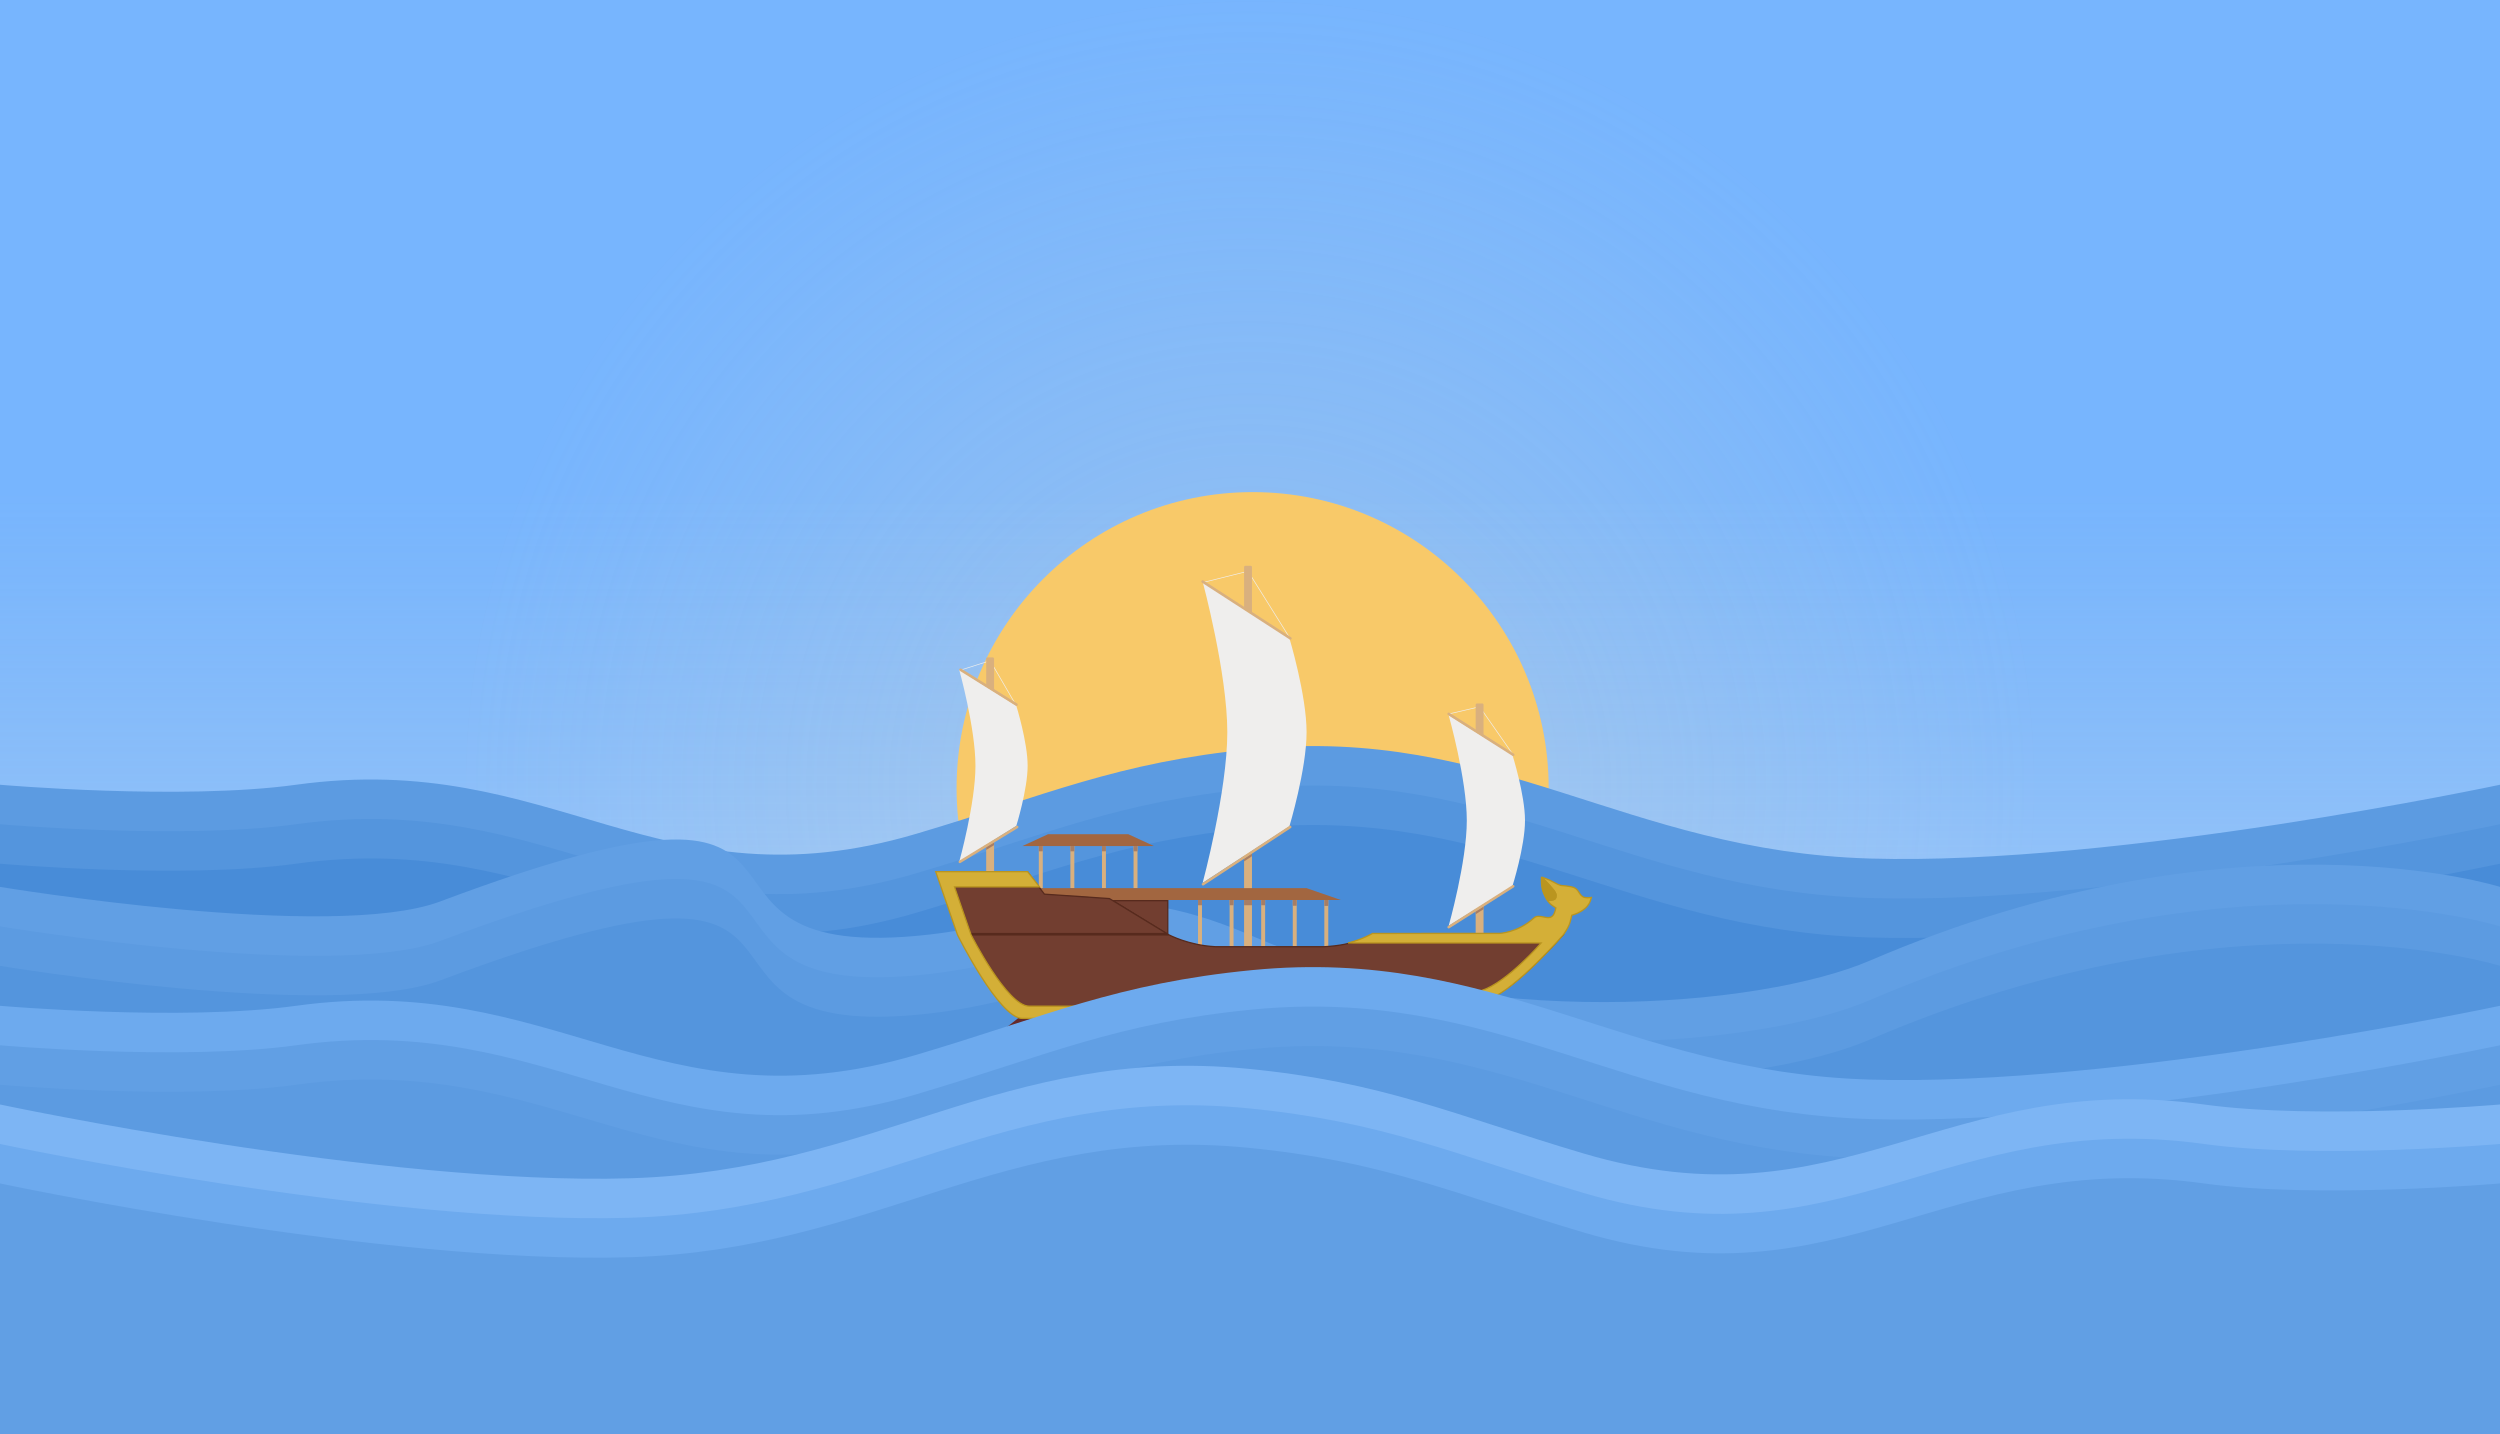 <svg width="1900" height="1090" viewBox="0 0 1900 1090" fill="none" xmlns="http://www.w3.org/2000/svg">
<g clip-path="url(#clip0_25_49)">
<rect width="1900" height="1090" fill="#77B5FE"/>
<circle cx="950" cy="597" r="600" fill="url(#paint0_radial_25_49)"/>
<rect width="1900" height="292" transform="matrix(1 0 0 -1 0 666)" fill="url(#paint1_linear_25_49)"/>
<circle cx="952" cy="599" r="225" fill="#F8C969"/>
<path d="M1900 847H0V596.407C0 596.407 138.205 608.404 225 596.407C421.5 569.244 500 691.913 696.5 633.645C794.846 604.483 848.801 579.224 952 569.244C1137.75 551.282 1234.23 646.862 1421 652.484C1609.61 658.161 1900 596.407 1900 596.407V847Z" fill="#5C9BE1"/>
<path d="M1900 877H0V626.407C0 626.407 138.205 638.404 225 626.407C421.5 599.244 500 721.913 696.5 663.645C794.846 634.483 848.801 609.224 952 599.244C1137.75 581.282 1234.23 676.862 1421 682.484C1609.61 688.161 1900 626.407 1900 626.407V877Z" fill="#5495DD"/>
<path d="M1900 907H0V656.407C0 656.407 138.205 668.404 225 656.407C421.5 629.244 500 751.913 696.5 693.645C794.846 664.483 848.801 639.224 952 629.244C1137.75 611.282 1234.23 706.862 1421 712.484C1609.61 718.161 1900 656.407 1900 656.407V907Z" fill="#488CD8"/>
<path d="M1900 924.63H0V674.037C0 674.037 252.464 715.909 334.5 685.13C673 558.13 488.5 730.114 696.5 711.275C798.661 702.023 833.5 660.275 951.5 711.275C1122.8 785.312 1339.5 765.13 1421 730.114C1699.71 610.365 1900 674.037 1900 674.037V924.63Z" fill="#619FE4"/>
<path d="M1900 954.63H0V704.037C0 704.037 252.464 745.909 334.5 715.13C673 588.13 488.5 760.114 696.5 741.275C798.661 732.023 833.5 690.275 951.5 741.275C1122.8 815.312 1339.5 795.13 1421 760.114C1699.71 640.365 1900 704.037 1900 704.037V954.63Z" fill="#5C9BE1"/>
<path d="M1900 984.63H0V734.037C0 734.037 252.464 775.909 334.5 745.13C673 618.13 488.5 790.114 696.5 771.275C798.661 762.023 833.5 720.275 951.5 771.275C1122.8 845.312 1339.5 825.13 1421 790.114C1699.71 670.365 1900 734.037 1900 734.037V984.63Z" fill="#5495DD"/>
<path d="M730.5 509.125L752.5 502.125L772 535.625M915 442.5L948.5 434.125L980 484.5M1101 542.625L1124.5 537.125L1150 573.625" stroke="#EFEEED" stroke-width="0.5"/>
<path d="M945.5 431C945.5 430.448 945.947 430 946.5 430H950.5C951.052 430 951.5 430.448 951.5 431V439.688V449.375V488.125V565.625V720.625H945.5V565.625V488.125V449.375V439.688V431Z" fill="#D9B07E"/>
<path d="M1121.5 535.625C1121.5 535.073 1121.95 534.625 1122.5 534.625H1126.5C1127.05 534.625 1127.5 535.073 1127.5 535.625V720.625H1121.5V535.625Z" fill="#D9B07E"/>
<path d="M749.5 500.625C749.5 500.073 749.947 499.625 750.5 499.625H754.5C755.052 499.625 755.5 500.073 755.5 500.625V685.625H749.5V500.625Z" fill="#D9B07E"/>
<path d="M951.5 648.362L945.5 652.305V654.699L951.5 650.755V648.362Z" fill="#A77E65"/>
<path d="M1127.5 688.648L1121.5 692.453V694.821L1127.5 691.016V688.648Z" fill="#A77E65"/>
<path d="M749.5 645.987V643.645L755.5 639.99V642.332L749.5 645.987Z" fill="#A77E65"/>
<path d="M772.395 536.375L729 509C729 509 741.345 553.358 741.345 582C741.345 610.642 729 655 729 655L772.395 627.625C772.395 627.625 781 599.969 781 582C781 564.031 772.395 536.375 772.395 536.375Z" fill="#EFEEED"/>
<path d="M979.928 484.937L914 442C914 442 932.755 511.575 932.755 556.5C932.755 601.425 914 671 914 671L979.928 628.062C979.928 628.062 993 584.684 993 556.5C993 528.316 979.928 484.937 979.928 484.937Z" fill="#EFEEED"/>
<path d="M1149.4 573.625L1101 543.625C1101 543.625 1114.77 592.237 1114.77 623.625C1114.77 655.013 1101 703.625 1101 703.625L1149.4 673.625C1149.4 673.625 1159 643.317 1159 623.625C1159 603.933 1149.4 573.625 1149.4 573.625Z" fill="#EFEEED"/>
<path d="M772.5 535.5L730 509M729.5 655L773 628.5" stroke="#D9B07E" stroke-width="2" stroke-linecap="round"/>
<path d="M980.689 485.163L914 442M914.31 672L980.5 628.5" stroke="#D9B07E" stroke-width="2" stroke-linecap="round"/>
<path d="M1150 573.625L1101.02 542.564M1101.02 704.625L1150 673.564" stroke="#D9B07E" stroke-width="2" stroke-linecap="round"/>
<path d="M774.852 773L752 791C752 791 781.324 791.074 799.916 788.796C826.634 785.521 867 773 867 773H774.852Z" fill="#662B2B"/>
<path d="M912 719V684M936 684V719M960 684V719M984 684V719M1008 684V720M791 643V675M815 643V675M839 643V675M863 643V675" stroke="#D9B07E" stroke-width="3"/>
<path d="M936 684V688M960 684V688M984 684V688.375M1008 684V688.5M791 643V647M815 643V647M839 643V647M863 643V647M912 684V688" stroke="#A77E65" stroke-width="3"/>
<path d="M786 675H993L1019 684H888H842.5H786V675Z" fill="#A26640"/>
<path d="M845.771 684.5H887.5V710.107L845.771 684.5Z" fill="#723E30" stroke="#572A1D"/>
<path d="M796.5 634H857.5L877 643H777L796.5 634Z" fill="#A26640"/>
<path d="M921.997 773.526C921.997 773.026 921.997 773.026 921.997 773.026H921.996H921.995H921.993H921.991H921.988H921.984H921.98H921.975H921.97H921.965H921.958H921.952H921.944H921.936H921.928H921.919H921.91H921.9H921.889H921.878H921.867H921.855H921.842H921.829H921.816H921.801H921.787H921.772H921.756H921.74H921.723H921.706H921.688H921.67H921.651H921.631H921.612H921.591H921.57H921.549H921.527H921.505H921.482H921.458H921.435H921.41H921.385H921.36H921.334H921.307H921.28H921.253H921.225H921.197H921.168H921.138H921.108H921.078H921.047H921.016H920.984H920.951H920.919H920.885H920.851H920.817H920.782H920.747H920.711H920.675H920.638H920.601H920.563H920.525H920.486H920.447H920.407H920.367H920.326H920.285H920.244H920.202H920.159H920.116H920.073H920.029H919.984H919.939H919.894H919.848H919.802H919.755H919.708H919.66H919.612H919.564H919.515H919.465H919.415H919.365H919.314H919.262H919.211H919.158H919.106H919.052H918.999H918.945H918.89H918.835H918.78H918.724H918.667H918.611H918.553H918.496H918.438H918.379H918.32H918.261H918.201H918.14H918.08H918.018H917.957H917.895H917.832H917.769H917.706H917.642H917.578H917.513H917.448H917.382H917.316H917.25H917.183H917.116H917.048H916.98H916.912H916.843H916.773H916.704H916.633H916.563H916.492H916.42H916.348H916.276H916.203H916.13H916.057H915.983H915.908H915.833H915.758H915.683H915.607H915.53H915.453H915.376H915.299H915.22H915.142H915.063H914.984H914.904H914.824H914.744H914.663H914.582H914.5H914.418H914.336H914.253H914.17H914.086H914.002H913.918H913.833H913.748H913.662H913.576H913.49H913.403H913.316H913.228H913.141H913.052H912.964H912.875H912.785H912.696H912.605H912.515H912.424H912.333H912.241H912.149H912.057H911.964H911.871H911.777H911.683H911.589H911.495H911.4H911.304H911.209H911.112H911.016H910.919H910.822H910.725H910.627H910.528H910.43H910.331H910.232H910.132H910.032H909.932H909.831H909.73H909.628H909.527H909.424H909.322H909.219H909.116H909.012H908.909H908.804H908.7H908.595H908.49H908.384H908.278H908.172H908.065H907.959H907.851H907.744H907.636H907.528H907.419H907.31H907.201H907.091H906.981H906.871H906.76H906.65H906.538H906.427H906.315H906.203H906.09H905.977H905.864H905.751H905.637H905.523H905.408H905.294H905.179H905.063H904.947H904.831H904.715H904.598H904.482H904.364H904.247H904.129H904.011H903.892H903.773H903.654H903.535H903.415H903.295H903.175H903.054H902.933H902.812H902.691H902.569H902.447H902.324H902.202H902.079H901.956H901.832H901.708H901.584H901.46H901.335H901.21H901.085H900.959H900.833H900.707H900.581H900.454H900.327H900.2H900.072H899.944H899.816H899.688H899.559H899.43H899.301H899.171H899.042H898.912H898.781H898.651H898.52H898.389H898.257H898.126H897.994H897.862H897.729H897.597H897.464H897.33H897.197H897.063H896.929H896.795H896.66H896.526H896.391H896.255H896.12H895.984H895.848H895.712H895.575H895.438H895.301H895.164H895.027H894.889H894.751H894.612H894.474H894.335H894.196H894.057H893.917H893.778H893.638H893.498H893.357H893.216H893.076H892.934H892.793H892.651H892.51H892.368H892.225H892.083H891.94H891.797H891.654H891.51H891.367H891.223H891.079H890.934H890.79H890.645H890.5H890.355H890.21H890.064H889.918H889.772H889.626H889.479H889.333H889.186H889.038H888.891H888.744H888.596H888.448H888.3H888.151H888.003H887.854H887.705H887.556H887.406H887.257H887.107H886.957H886.807H886.656H886.506H886.355H886.204H886.053H885.902H885.75H885.598H885.446H885.294H885.142H884.989H884.837H884.684H884.531H884.378H884.224H884.071H883.917H883.763H883.609H883.454H883.3H883.145H882.99H882.835H882.68H882.525H882.369H882.213H882.058H881.901H881.745H881.589H881.432H881.276H881.119H880.962H880.804H880.647H880.489H880.332H880.174H880.016H879.857H879.699H879.541H879.382H879.223H879.064H878.905H878.746H878.586H878.427H878.267H878.107H877.947H877.787H877.626H877.466H877.305H877.145H876.984H876.823H876.661H876.5H876.338H876.177H876.015H875.853H875.691H875.529H875.367H875.204H875.042H874.879H874.716H874.553H874.39H874.227H874.063H873.9H873.736H873.573H873.409H873.245H873.081H872.916H872.752H872.587H872.423H872.258H872.093H871.928H871.763H871.598H871.433H871.267H871.102H870.936H870.77H870.605H870.439H870.273H870.106H869.94H869.774H869.556H869.339H869.121H868.904H868.686H868.467H868.249H868.031H867.812H867.593H867.374H867.155H866.936H866.716H866.497H866.277H866.057H865.837H865.617H865.397H865.176H864.956H864.735H864.514H864.293H864.072H863.851H863.629H863.408H863.186H862.964H862.743H862.521H862.299H862.076H861.854H861.632H861.409H861.186H860.964H860.741H860.518H860.295H860.072H859.848H859.625H859.401H859.178H858.954H858.731H858.507H858.283H858.059H857.835H857.611H857.387H857.162H856.938H856.714H856.489H856.265H856.04H855.816H855.591H855.366H855.141H854.916H854.692H854.467H854.242H854.017H853.791H853.566H853.341H853.116H852.891H852.665H852.44H852.215H851.989H851.764H851.539H851.313H851.088H850.862H850.637H850.411H850.186H849.96H849.734H849.509H849.283H849.058H848.832H848.607H848.381H848.156H847.93H847.704H847.479H847.253H847.028H846.802H846.577H846.351H846.126H845.901H845.675H845.45H845.225H844.999H844.774H844.549H844.324H844.098H843.873H843.648H843.423H843.198H842.973H842.748H842.524H842.299H842.074H841.849H841.625H841.4H841.176H840.951H840.727H840.503H840.278H840.054H839.83H839.606H839.382H839.159H838.935H838.711H838.488H838.264H838.041H837.817H837.594H837.371H837.148H836.925H836.702H836.48H836.257H836.035H835.812H835.59H835.368H835.146H834.924H834.702H834.48H834.259H834.037H833.816H833.595H833.374H833.153H832.932H832.712H832.491H832.271H832.05H831.83H831.61H831.391H831.171H830.951H830.732H830.513H830.294H830.075H829.856H829.638H829.419H829.201H828.983H828.765H828.548H828.33H828.113H827.896H827.679H827.462H827.245H827.029H826.812H826.596H826.38H826.165H825.949H825.734H825.519H825.304H825.089H824.875H824.661H824.447H824.233H824.019H823.806H823.592H823.379H823.167H822.954H822.742H822.53H822.318H822.106H821.895H821.684H821.473H821.262H821.051H820.841H820.631H820.422H820.212H820.003H819.794H819.585H819.377H819.168H818.96H818.753H818.545H818.338H818.131H817.924H817.718H817.512H817.306H817.101H816.895H816.69H816.486H816.281H816.077H815.873H815.67H815.466H815.263H815.061H814.858H814.656H814.454H814.253H814.052H813.851H813.65H813.45H813.25H813.05H812.851H812.652H812.453H812.255H812.057H811.859H811.662H811.465H811.268H811.071H810.875H810.68H810.484H810.289H810.094H809.9H809.706H809.512H809.319H809.126H808.933H808.741H808.549H808.358H808.167H807.976H807.785H807.595H807.405H807.216H807.027H806.839H806.65H806.462H806.275H806.088H805.901H805.715H805.529H805.343H805.158H804.974H804.789H804.605H804.422H804.239H804.056H803.873H803.691H803.51H803.329H803.148H802.968H802.788H802.608H802.429H802.251H802.073H801.895H801.718H801.541H801.364H801.188H801.013H800.837H800.663H800.488H800.314H800.141H799.968H799.796H799.624H799.452H799.281H799.11H798.94H798.77H798.601H798.432H798.264H798.096H797.928H797.761H797.595H797.429H797.263H797.098H796.934H796.77H796.606H796.443H796.28H796.118H795.957H795.795H795.635H795.475H795.315H795.156H794.997H794.839H794.681H794.524H794.368H794.212H794.056H793.901H793.746H793.592H793.439H793.286H793.133H792.982H792.83H792.679H792.529H792.379H792.23H792.081H791.933H791.786H791.638H791.492H791.346H791.201H791.056H790.911H790.768H790.625H790.482H790.34H790.198H790.057H789.917H789.777H789.638H789.499H789.361H789.224H789.087H788.951H788.815H788.68H788.545H788.411H788.278H788.145H788.013H787.881H787.75H787.62H787.49H787.361H787.233H787.105H786.977H786.851H786.724H786.599H786.474H786.35H786.226H786.103H785.981H785.859H785.738H785.617H785.498H785.378H785.26H785.142H785.025H784.908H784.792H784.676H784.562H784.448H784.334H784.222H784.109H783.998H783.887H783.777H783.668H783.559H783.451H783.343H783.237H783.131H783.025H782.92H782.816H782.713H782.61H782.508H782.407H782.306H782.206H782.107H782.009H781.911H781.814H781.717H781.621H781.526H781.432H781.338H781.245H781.153H781.062H780.971H780.881H780.792H780.703H780.615H780.528H780.442H780.356H780.271H780.187H780.103H780.02H779.938H779.857H779.776H779.697H779.618H779.539H779.462H779.385H779.309H779.234H779.159H779.085H779.012H778.94H778.869H778.798H778.728H778.659H778.59H778.523H778.456H778.39H778.325H778.26H778.196H778.134H778.071H778.01H777.95H777.89H777.831C775.768 773.026 773.443 772.095 770.926 770.383C768.416 768.676 765.762 766.225 763.052 763.263C757.633 757.339 752.043 749.426 746.992 741.494C741.943 733.567 737.444 725.636 734.206 719.687C732.588 716.713 731.285 714.234 730.387 712.5C729.942 711.64 729.597 710.964 729.361 710.5H738.548H888.407C888.427 710.51 888.449 710.522 888.475 710.535C888.592 710.595 888.765 710.683 888.992 710.794C889.446 711.018 890.115 711.337 890.979 711.722C892.709 712.493 895.223 713.53 898.366 714.598C904.652 716.734 913.466 718.996 923.573 719.499L923.585 719.5H923.598H1006.53H1006.54L1006.55 719.5C1017.84 718.997 1027.23 716.736 1033.8 714.601C1037.09 713.532 1039.67 712.495 1041.43 711.724C1042.31 711.338 1042.99 711.019 1043.45 710.795C1043.68 710.683 1043.85 710.595 1043.97 710.535C1043.99 710.522 1044.02 710.51 1044.04 710.5H1092.28H1187.9C1187.67 710.76 1187.38 711.077 1187.05 711.448C1186.04 712.584 1184.57 714.217 1182.74 716.201C1179.07 720.169 1173.98 725.539 1168.24 731.149C1162.5 736.759 1156.12 742.604 1149.9 747.525C1143.67 752.452 1137.63 756.424 1132.56 758.322C1122.33 762.146 1101.57 765.326 1076.58 767.798C1051.61 770.267 1022.48 772.025 995.533 773.026C981.195 773.559 962.816 773.559 948.016 773.426C940.617 773.359 934.115 773.259 929.463 773.176C927.137 773.134 925.273 773.097 923.991 773.07C923.35 773.056 922.855 773.045 922.519 773.038L922.138 773.029L922.042 773.027L922.017 773.026L922.011 773.026L922.01 773.026C922.009 773.026 922.009 773.026 921.997 773.526ZM921.997 773.526V773.026H922.009L921.997 773.526ZM728.906 709.5L712.701 662.5H780.752L793.602 679.383L793.74 679.564L793.966 679.579L843.138 682.92L886.749 709.5H738.548H728.906Z" fill="#723E30" stroke="#572A1D"/>
<path d="M1171.5 666.5C1171.5 666.5 1171.32 671.577 1172 675C1173 680 1175.98 684.336 1175.98 684.336C1175.98 684.336 1181.05 684.5 1182 683C1182.95 681.5 1182.5 679.433 1182.5 679.433C1181.67 677.245 1180.44 675.88 1178.86 674.121C1178.28 673.485 1177.66 672.797 1177 672C1174.92 669.509 1171.5 666.5 1171.5 666.5Z" fill="#D4AF37"/>
<path d="M1194.53 695.621C1194.53 695.621 1199.18 694.206 1201.74 692.518C1204.44 690.731 1206.06 689.532 1207.7 686.734C1208.68 685.052 1209.5 682.079 1209.5 682.079C1209.5 682.079 1206.32 682.541 1204.37 682.079C1202.17 681.556 1201.14 679.978 1200.09 678.353C1199.15 676.903 1198.18 675.416 1196.33 674.602C1193.8 673.491 1187 673 1187 673C1187 673 1185.47 673.15 1181.03 670.562C1177.5 668.5 1171.5 666.5 1171.5 666.5C1171.5 666.5 1174.92 669.509 1177 672C1177.66 672.797 1178.28 673.485 1178.86 674.121C1180.44 675.88 1181.67 677.245 1182.5 679.433C1182.5 679.433 1182.95 681.5 1182 683C1181.05 684.5 1175.98 684.336 1175.98 684.336C1175.98 684.336 1177.16 685.868 1178.03 686.734C1179.56 688.241 1182.47 689.978 1182.47 689.978C1182.47 689.978 1181.8 693.742 1180.39 695.621C1178.6 698.005 1175.9 697.462 1173.12 696.903C1170.48 696.375 1167.77 695.831 1165.7 697.737C1153.5 708.933 1139.5 709.392 1139.5 709.392H1091.45L1043.09 709.433C1043.09 709.433 1035.5 713.975 1024.5 716.65H1079.75H1171.3C1171.3 716.65 1145.35 746.666 1125.92 752.856C1106.49 759.046 1041.35 763.089 990.502 764.698C963.425 765.555 921.111 764.698 921.111 764.698H871.843H782.105C765.451 764.698 738 710.474 738 710.474L725.4 674H756.598H790L781 662.474H711.153L727.703 710.474C727.703 710.474 759.331 774 776.984 774H868.927H921.151C921.151 774 966.004 775.066 994.705 774C1048.6 771.997 1111.29 766.967 1131.88 759.264C1152.48 751.561 1188.15 710.433 1188.15 710.433C1188.15 710.433 1191.22 706.109 1192.5 703C1193.64 700.237 1194.53 695.621 1194.53 695.621Z" fill="#D4AF37"/>
<path d="M1171.5 666.5C1171.5 666.5 1177.5 668.5 1181.03 670.562C1185.47 673.15 1187 673 1187 673C1187 673 1193.8 673.491 1196.33 674.602C1198.18 675.416 1199.15 676.903 1200.09 678.353C1201.14 679.978 1202.17 681.556 1204.37 682.079C1206.32 682.541 1209.5 682.079 1209.5 682.079C1209.5 682.079 1208.68 685.052 1207.7 686.734C1206.06 689.532 1204.44 690.731 1201.74 692.518C1199.18 694.206 1194.53 695.621 1194.53 695.621C1194.53 695.621 1193.64 700.237 1192.5 703C1191.22 706.109 1188.15 710.433 1188.15 710.433C1188.15 710.433 1152.48 751.561 1131.88 759.264C1111.29 766.967 1048.6 771.997 994.705 774C966.004 775.066 921.151 774 921.151 774M1171.5 666.5C1171.5 666.5 1171.32 671.577 1172 675C1173 680 1175.98 684.336 1175.98 684.336M1171.5 666.5C1171.5 666.5 1174.92 669.509 1177 672C1177.66 672.797 1178.28 673.485 1178.86 674.121C1180.44 675.88 1181.67 677.245 1182.5 679.433C1182.5 679.433 1182.95 681.5 1182 683C1181.05 684.5 1175.98 684.336 1175.98 684.336M1175.98 684.336C1175.98 684.336 1177.16 685.868 1178.03 686.734C1179.56 688.241 1182.47 689.978 1182.47 689.978C1182.47 689.978 1181.8 693.742 1180.39 695.621C1178.6 698.005 1175.9 697.462 1173.12 696.903C1170.48 696.375 1167.77 695.831 1165.7 697.737C1153.5 708.933 1139.5 709.392 1139.5 709.392H1091.45L1043.09 709.433C1043.09 709.433 1035.5 713.975 1024.5 716.65H1079.75H1171.3C1171.3 716.65 1145.35 746.666 1125.92 752.856C1106.49 759.046 1041.35 763.089 990.502 764.698C963.425 765.555 921.111 764.698 921.111 764.698H871.843H782.105C765.451 764.698 738 710.474 738 710.474L725.4 674H756.598H790L781 662.474H711.153L727.703 710.474C727.703 710.474 759.331 774 776.984 774M921.151 774C921.151 774 897.335 774 868.927 774M921.151 774H868.927M776.984 774C786.978 774 831.861 774 868.927 774M776.984 774H868.927" stroke="#BA951F"/>
<path d="M1171.5 666.5C1171.5 666.5 1171.15 672.113 1172 675.5C1173.5 681.5 1176.5 685 1176.5 685C1176.5 685 1181.55 684.664 1182.5 683.164C1183.45 681.664 1183 679.597 1183 679.597C1181.87 676.618 1180 675.164 1177.5 672.164C1175.42 669.673 1171.5 666.5 1171.5 666.5Z" fill="#BA951F"/>
<path d="M1900 1015H0V764.407C0 764.407 138.205 776.404 225 764.407C421.5 737.244 500 859.913 696.5 801.645C794.846 772.483 848.801 747.224 952 737.244C1137.75 719.282 1234.23 814.862 1421 820.484C1609.61 826.161 1900 764.407 1900 764.407V1015Z" fill="#6DAAEE"/>
<path d="M1900 1045H0V794.407C0 794.407 138.205 806.404 225 794.407C421.5 767.244 500 889.913 696.5 831.645C794.846 802.483 848.801 777.224 952 767.244C1137.75 749.282 1234.23 844.862 1421 850.484C1609.61 856.161 1900 794.407 1900 794.407V1045Z" fill="#619FE4"/>
<path d="M1900 1075H0V824.407C0 824.407 138.205 836.404 225 824.407C421.5 797.244 500 919.913 696.5 861.645C794.846 832.483 848.801 807.224 952 797.244C1137.75 779.282 1234.23 874.862 1421 880.484C1609.61 886.161 1900 824.407 1900 824.407V1075Z" fill="#5C9BE1"/>
<path d="M0 1090H1900V839.407C1900 839.407 1761.79 851.404 1675 839.407C1478.5 812.244 1400 934.913 1203.5 876.645C1105.15 847.483 1051.2 822.224 948 812.244C762.252 794.282 665.765 889.862 479 895.484C290.388 901.161 0 839.407 0 839.407V1090Z" fill="#7DB5F4"/>
<path d="M0 1120H1900V869.407C1900 869.407 1761.79 881.404 1675 869.407C1478.5 842.244 1400 964.913 1203.5 906.645C1105.15 877.483 1051.2 852.224 948 842.244C762.252 824.282 665.765 919.862 479 925.484C290.388 931.161 0 869.407 0 869.407V1120Z" fill="#6DAAEE"/>
<path d="M0 1150H1900V899.407C1900 899.407 1761.79 911.404 1675 899.407C1478.5 872.244 1400 994.913 1203.5 936.645C1105.15 907.483 1051.2 882.224 948 872.244C762.252 854.282 665.765 949.862 479 955.484C290.388 961.161 0 899.407 0 899.407V1150Z" fill="#619FE4"/>
<rect x="945.5" y="684" width="6" height="4" fill="#A77E65"/>
</g>
<defs>
<radialGradient id="paint0_radial_25_49" cx="0" cy="0" r="1" gradientUnits="userSpaceOnUse" gradientTransform="translate(950 597) rotate(90) scale(600)">
<stop stop-color="#E3DDCD" stop-opacity="0.3"/>
<stop offset="1" stop-color="#E3DDCD" stop-opacity="0"/>
</radialGradient>
<linearGradient id="paint1_linear_25_49" x1="950" y1="0" x2="950" y2="292" gradientUnits="userSpaceOnUse">
<stop stop-color="#F8F3E7" stop-opacity="0.21"/>
<stop offset="1" stop-color="#E3DDCD" stop-opacity="0"/>
</linearGradient>
<clipPath id="clip0_25_49">
<rect width="1900" height="1090" fill="white"/>
</clipPath>
</defs>
</svg>
